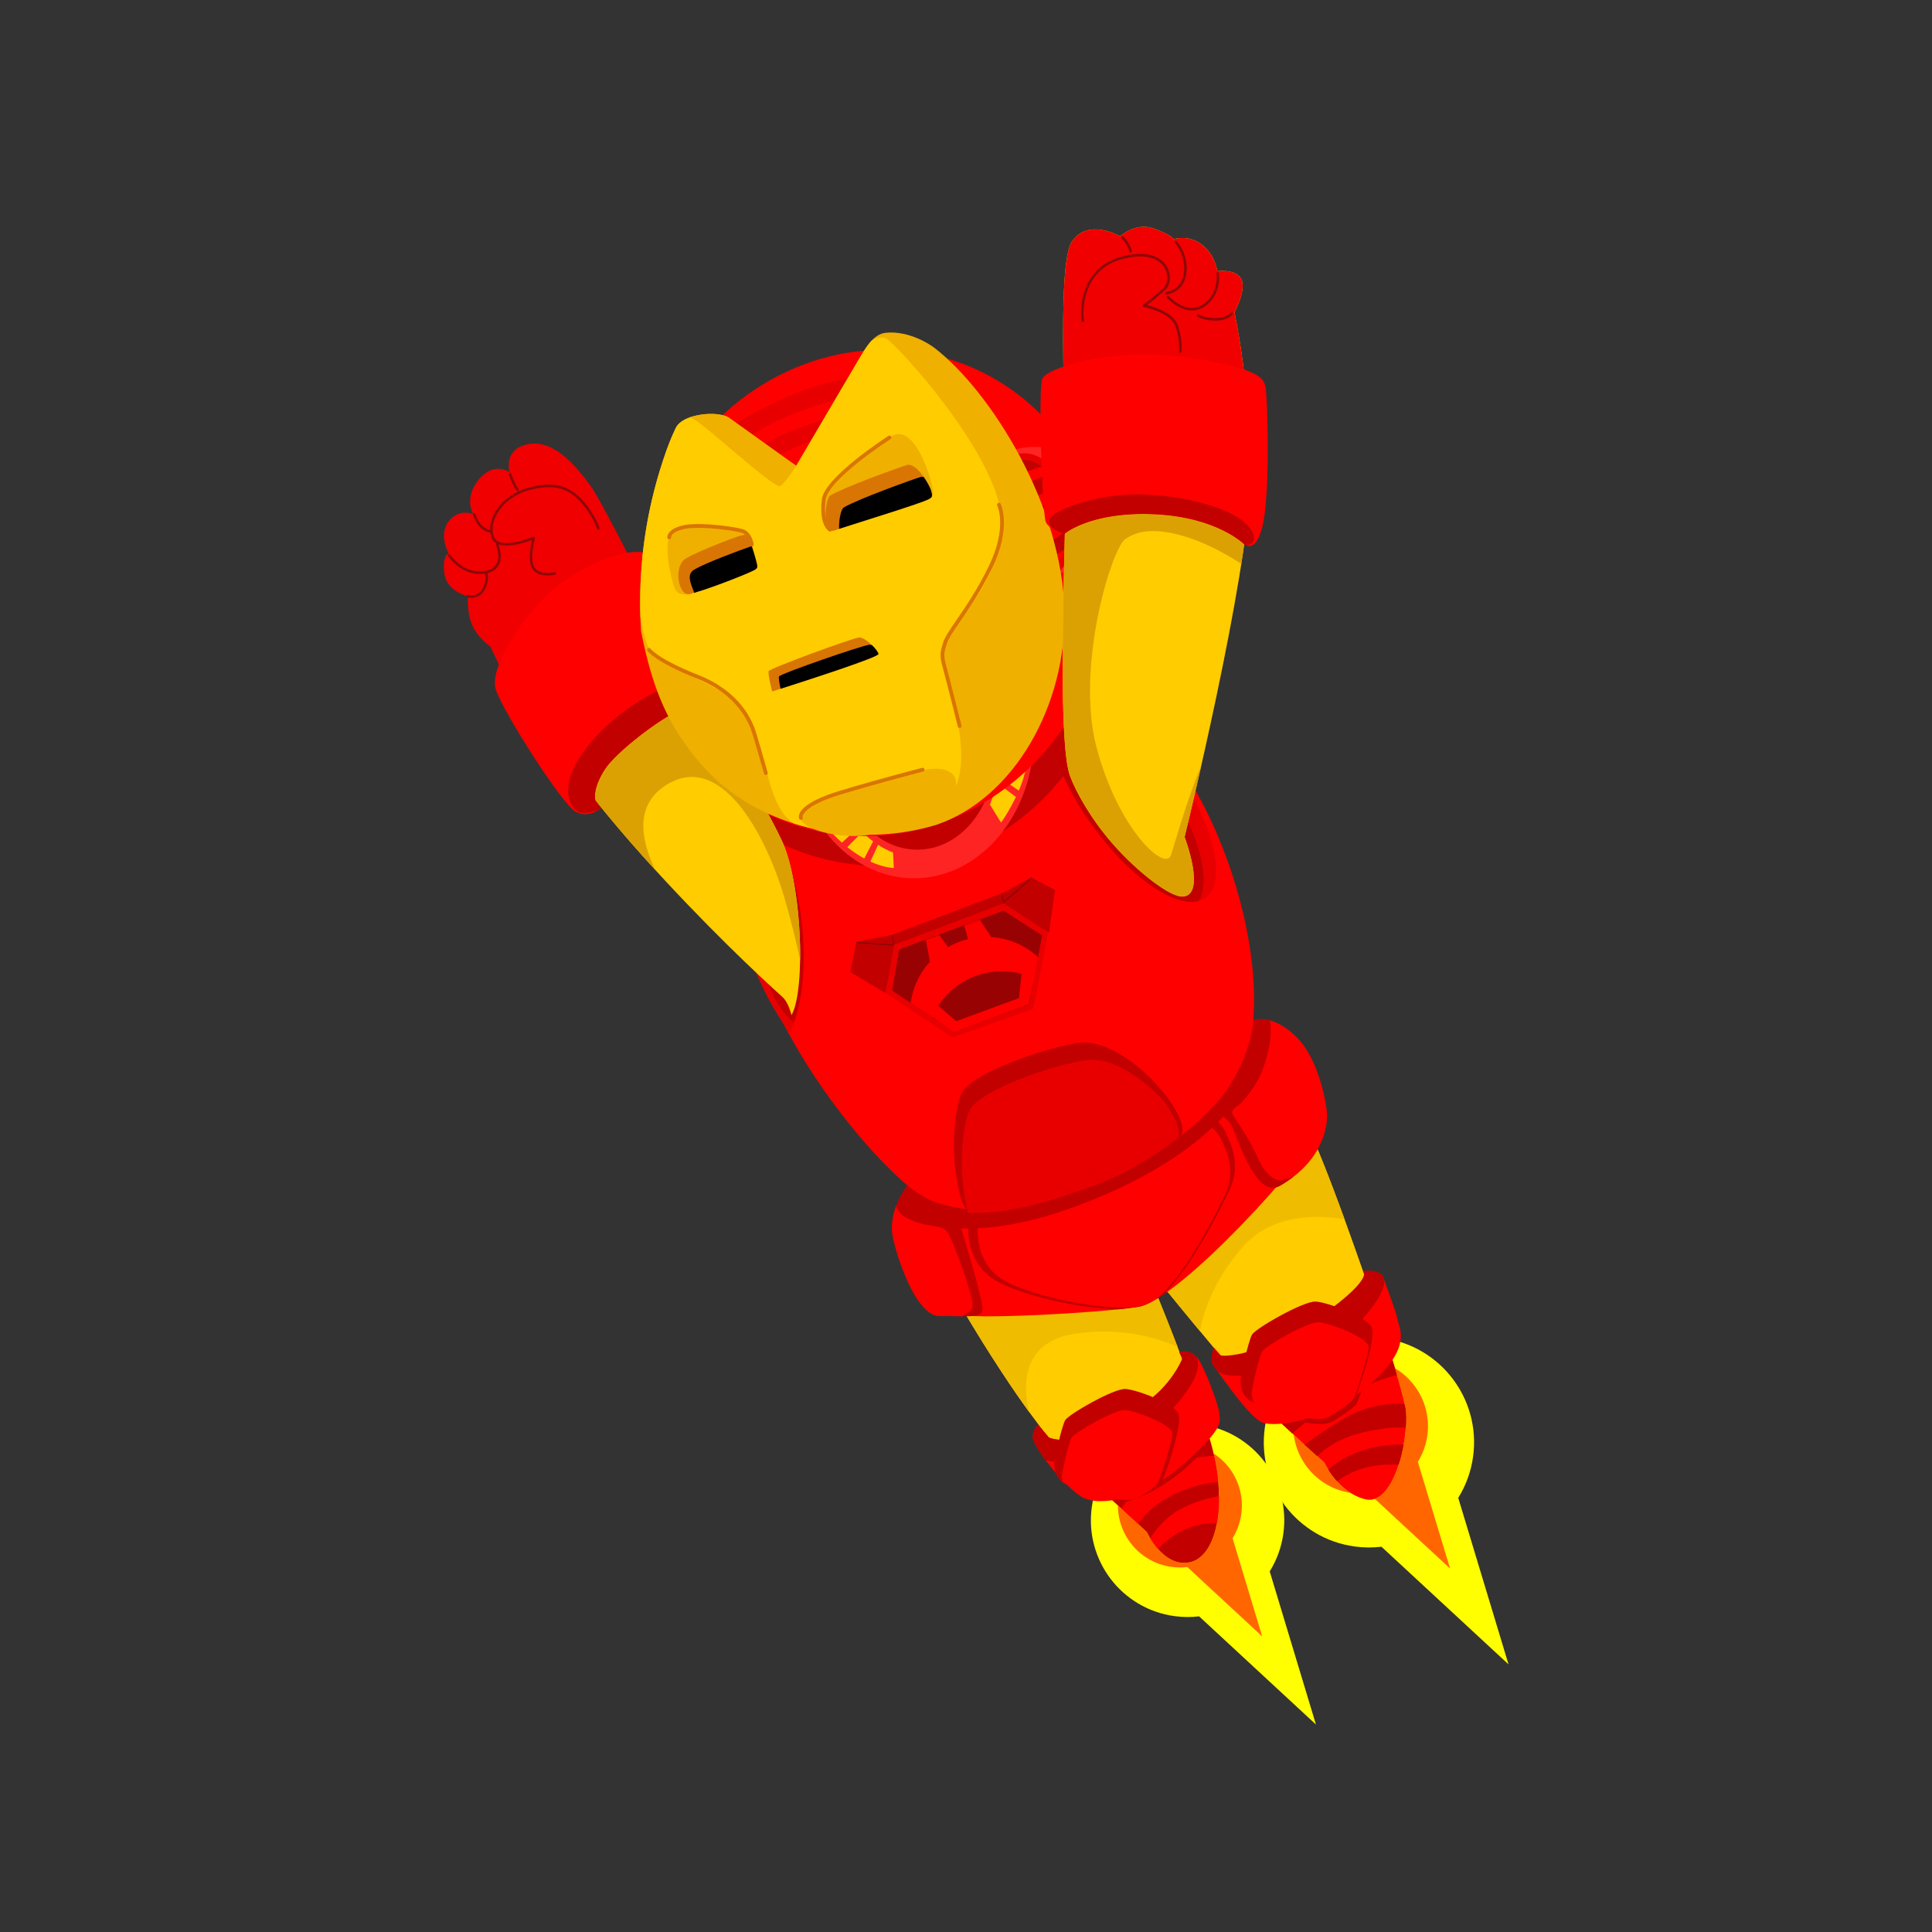 <?xml version="1.0" encoding="UTF-8"?>
<!DOCTYPE svg PUBLIC "-//W3C//DTD SVG 1.1//EN" "http://www.w3.org/Graphics/SVG/1.1/DTD/svg11.dtd">
<!-- Creator: CorelDRAW 2018 (64 Bit) -->
<svg xmlns="http://www.w3.org/2000/svg" xml:space="preserve" width="297mm" height="297mm" version="1.1" style="shape-rendering:geometricPrecision; text-rendering:geometricPrecision; image-rendering:optimizeQuality; fill-rule:evenodd; clip-rule:evenodd"
viewBox="0 0 29700 29700"
 xmlns:xlink="http://www.w3.org/1999/xlink">
 <rect x="0" y="0" width="29700" height="29700" fill="#333333" stroke="none"/>
 <defs>
  <style type="text/css">
   <![CDATA[
    .fil0 {fill:none}
    .fil19 {fill:black}
    .fil20 {fill:#990202}
    .fil6 {fill:#C20000}
    .fil7 {fill:#C20202}
    .fil18 {fill:#D97503}
    .fil14 {fill:#DBA103}
    .fil11 {fill:#E80000}
    .fil9 {fill:#E80000}
    .fil15 {fill:#F00000}
    .fil17 {fill:#F0B000}
    .fil4 {fill:#F0BC00}
    .fil13 {fill:red}
    .fil5 {fill:red}
    .fil12 {fill:#FF2424}
    .fil8 {fill:#FF2424}
    .fil2 {fill:#FF6600}
    .fil3 {fill:#FFCC00}
    .fil1 {fill:yellow}
    .fil10 {fill:black;fill-rule:nonzero}
    .fil16 {fill:#8C0707;fill-rule:nonzero}
    .fil21 {fill:#D97503;fill-rule:nonzero}
   ]]>
  </style>
 </defs>
 <g id="Camada_x0020_2">
  <rect class="fil0" width="29700" height="29700"/>
  <g id="_2639518975504">
   <path class="fil1" d="M18459.17 21899.14c813.2,112.05 1381.58,862.11 1269.53,1675.31 -29.43,213.52 -102.9,410.14 -209.89,582.02l291.67 965.8 419.34 1388.56 -1064.34 -985.45 -732.05 -677.78c-123.57,14.74 -250.99,14.16 -380.04,-3.63 -813.19,-112.05 -1381.58,-862.11 -1269.53,-1675.3 112.06,-813.2 862.12,-1381.58 1675.31,-1269.53z"/>
   <path class="fil1" d="M21264.79 20571.45c884.24,121.84 1502.27,937.43 1380.43,1821.66 -31.99,232.18 -111.88,445.98 -228.22,632.87l317.15 1050.18 455.98 1509.86 -1157.32 -1071.54 -796.01 -736.99c-134.36,16.03 -272.92,15.39 -413.24,-3.95 -884.23,-121.84 -1502.27,-937.42 -1380.43,-1821.66 121.84,-884.23 937.42,-1502.27 1821.66,-1380.43z"/>
   <path class="fil2" d="M18268.5 22199.97c521.15,71.81 885.41,552.5 813.6,1073.65 -18.86,136.84 -65.94,262.85 -134.51,372.99l186.92 618.96 268.74 889.88 -682.1 -631.54 -469.14 -434.37c-79.2,9.45 -160.86,9.07 -243.56,-2.32 -521.15,-71.82 -885.41,-552.5 -813.6,-1073.65 71.81,-521.15 552.5,-885.41 1073.65,-813.6z"/>
   <path class="fil2" d="M21057.46 20898.56c566.68,78.08 962.76,600.76 884.68,1167.44 -20.5,148.8 -71.71,285.81 -146.26,405.58l203.25 673.03 292.22 967.62 -741.69 -686.71 -510.13 -472.32c-86.11,10.28 -174.91,9.87 -264.84,-2.52 -566.67,-78.09 -962.75,-600.77 -884.67,-1167.45 78.09,-566.67 600.77,-962.76 1167.44,-884.67z"/>
   <path class="fil3" d="M17919.16 19821.27c0,0 1320.11,1631.58 1750.25,2032.06 430.14,400.48 689.72,630.38 689.72,630.38 0,0 207.66,459.81 630.38,563.64 422.72,103.83 660.05,-860.29 622.97,-1342.35 -37.09,-482.05 -1236.56,-3880.42 -1467.39,-4270.46 -230.84,-390.03 -2225.93,2386.73 -2225.93,2386.73z"/>
   <path class="fil4" d="M17919.16 19821.27c0,0 228.9,282.91 527.07,641.95 42.59,-235.06 188.54,-775.14 673.06,-1310.96 466.97,-516.4 1188.57,-471.52 1550.68,-407.64 -234.1,-641.77 -441.97,-1169.99 -524.88,-1310.08 -230.84,-390.03 -2225.93,2386.73 -2225.93,2386.73z"/>
   <path class="fil3" d="M19130.7 21271.15c218.06,250.38 415.14,467.13 538.71,582.18 430.14,400.48 689.72,630.38 689.72,630.38 0,0 207.66,459.81 630.38,563.64 422.72,103.83 660.05,-860.29 622.97,-1342.35 -15.48,-201.06 -233.2,-909.52 -498.47,-1695.37 -117.93,207.64 -300.24,443.07 -581.35,682.12 -488.36,415.3 -1019.87,547.85 -1401.96,579.4z"/>
   <path class="fil5" d="M18912.3 21017.63c300.07,351.72 593.21,683.1 757.11,835.7 430.14,400.48 689.72,630.38 689.72,630.38 0,0 207.66,459.81 630.38,563.64 422.72,103.83 660.05,-860.29 622.97,-1342.35 -16.81,-218.47 -272.38,-1035.93 -568.31,-1900.89 -145.49,220.9 -431.13,548.3 -991.06,849.47 -606.49,326.23 -958.36,375.44 -1140.81,364.05z"/>
   <path class="fil6" d="M19293.66 21456.27c90.64,101.67 174.47,193.19 246.85,268.65 314.17,109.92 775.76,223.08 931.84,133.89 79.27,-45.3 269.29,-160.66 367.96,-259.48 8.57,-11.21 15.45,-22.03 20.23,-32.27 34.09,-73.04 171.78,-470.27 228.37,-761.5 -1.55,-23.42 -5.6,-42.49 -12.77,-55.87 -60.18,-112.51 -432.06,-270.81 -650.82,-325.98 -108.17,76.88 -231.53,154.21 -372.21,229.87 -254.83,137.07 -464.68,225.23 -635.93,280.54 -46.91,145.86 -109.09,422.86 -123.52,522.15z"/>
   <path class="fil6" d="M19461.91 21641.55c80.92,87.14 151.71,159.83 207.5,211.78 70.03,65.2 135.52,125.86 196.12,181.76 165.25,-143.97 460.59,-377.78 849.21,-588.98 353.67,-192.22 608.04,-273.01 760.65,-307 -39.99,-136.38 -87.21,-289.78 -139.61,-454.61 -110.16,-16.47 -243.19,-31.77 -292.75,-18.92 -90.44,23.44 -1346.66,656.58 -1480.65,824.07 -31.31,39.13 -65.89,92.32 -100.47,151.9zm592.35 566.78c80.06,73.1 145.73,132.59 195.36,177.31 109.74,-109.69 330.71,-278.37 710.69,-367.55 317.64,-74.54 525.84,-81.38 650.78,-71.65 6.3,-87.71 6.88,-169.91 1.39,-241.44 -2.27,-29.5 -8.93,-70.01 -19.42,-119.99 -205.85,-21.97 -579.63,6.56 -953.47,233.39 -249.99,151.69 -446.48,287.7 -585.33,389.93zm365.65 384.74c32.27,51.38 77.4,115.36 135.55,179.56 104.09,-79.98 301.38,-200.88 580.34,-240.17 142.77,-20.12 265.47,-22.84 365.71,-17.53 32.06,-99.3 57.68,-204.66 76.54,-309.09 -179.08,-2.59 -434.43,15.47 -684.31,108.77 -238.61,89.08 -386.85,196.55 -473.83,278.46z"/>
   <path class="fil3" d="M14728.17 20007.71c0,0 1097.21,1914.75 1835.86,2574.51 738.65,659.77 1065.58,968.58 1065.58,968.58 0,0 248.32,550.96 659.6,465.61 411.28,-85.36 589.76,-884.63 325.92,-1831.37 -263.84,-946.73 -977.77,-2638.42 -977.77,-2638.42l-2909.19 461.09z"/>
   <path class="fil4" d="M14728.17 20007.71c0,0 528.02,921.36 1098.05,1706.07 -94.92,-330.48 -166.14,-1081.12 700.14,-1211.99 731.18,-110.46 1298,78.32 1576.64,204.29 -242.73,-631.25 -465.64,-1159.46 -465.64,-1159.46l-2909.19 461.09z"/>
   <path class="fil3" d="M16721.91 22723.5c627.51,562.63 907.69,827.3 907.69,827.3 0,0 248.33,550.96 659.61,465.61 411.28,-85.37 589.75,-884.64 325.91,-1831.37 -73.35,-263.23 -181.51,-584.05 -299.44,-910.09 -139.45,385.33 -425.34,931.13 -982.63,1246.12 -222.94,126.01 -427.96,185.32 -611.14,202.43z"/>
   <path class="fil6" d="M16309.42 22323.4c87.92,98.61 173.43,186.31 254.61,258.82 738.65,659.77 1065.58,968.58 1065.58,968.58 0,0 248.32,550.96 659.6,465.61 411.28,-85.36 589.76,-884.63 325.92,-1831.37 -86.27,-309.58 -220.67,-698.8 -362.5,-1082.49 -196.42,349.33 -814.48,1030.07 -1509.53,1172.8 -180.81,37.13 -322.52,50.07 -433.68,48.05z"/>
   <path class="fil5" d="M17240.28 23191.83c109.26,99.6 194.45,177.95 256.9,235.68 95.34,-142.71 269.09,-326.35 578.37,-467.49 270.62,-123.48 491.74,-166.13 651.83,-176.17 -11.93,-129.17 -32.99,-264.62 -63.78,-404.32 -77.05,2.78 -166.73,10.18 -263.25,25.95 -45.24,43.3 -95.81,90.25 -152.39,141.33 -312.92,282.43 -649.58,458.27 -941.62,540.27 -25.81,36.94 -47.63,72.03 -66.06,104.75zm441.1 454.68c28.74,47.55 69.05,107.03 119.91,164.69 133.37,-145 400.11,-351.35 726.39,-387.6 68.16,-7.58 127.71,-11.16 179.82,-11.82 22.86,-124.05 33.83,-263.06 31.56,-413.32 -160.13,29.12 -390.45,88.47 -606.27,207.65 -206.75,114.18 -356.89,296.55 -451.41,440.4z"/>
   <path class="fil5" d="M14016.36 18136.86c0,0 -177.53,184.64 -120.73,532.58 56.81,347.94 695.89,1448.6 845.01,1533.8 149.12,85.21 2123.19,-14.2 2755.17,-113.61 631.99,-99.41 2641.54,-2307.81 2776.46,-2726.76 134.93,-418.96 -480.44,-1568.92 -1110.59,-1708.95 -630.14,-140.03 -5145.32,2482.94 -5145.32,2482.94z"/>
   <path class="fil6" d="M17190.32 20127.76c119.63,-12.44 223.84,-25.29 305.49,-38.13 97.98,-15.42 229.12,-81.6 381.2,-183.86 427.9,-404.59 889.4,-1322.09 1029.03,-1625.62 171.17,-372.09 22.33,-677.22 -59.53,-863.27 -81.86,-186.04 -282.79,-320.01 -439.08,-334.88 -156.28,-14.87 -3512.59,1346.99 -3512.59,1346.99l-7.44 372.09c0,0 -74.42,587.92 409.31,878.16 381.19,228.7 1289.06,438.85 1893.61,448.52z"/>
   <path class="fil5" d="M17580.52 20066.93c47.82,-17.22 100.88,-42.6 158.21,-75.05 436.19,-298.26 954.03,-1324.94 1100.07,-1642.43 162.12,-352.39 21.17,-641.36 -56.37,-817.55 -77.53,-176.19 -267.81,-303.06 -415.82,-317.15 -148.01,-14.09 -3326.58,1275.65 -3326.58,1275.65l-7.05 352.4c0,0 -70.48,556.78 387.64,831.64 452.32,271.39 1687.77,515.25 2159.9,392.49z"/>
   <path class="fil6" d="M14016.36 18136.86c0,0 -58.08,60.44 -97.17,177.28 -5.48,110.64 0.5,251.78 52.57,341.72 96.28,166.28 997.71,472.61 2573.08,-113.78 1575.37,-586.39 2345.54,-1339.06 2634.36,-1899.18 243.58,-472.41 238.13,-814.08 72.95,-962.01 -30.06,-11.18 -60.25,-20.26 -90.47,-26.97 -55.94,-12.43 -143,-2.72 -254.28,24.63 -752.02,281.26 -3031.47,1455.55 -4224.46,2078.13 -405.15,228.31 -666.58,380.18 -666.58,380.18z"/>
   <path class="fil5" d="M15837.14 10233.8c2258.92,0 3794.33,3912.39 3370.67,5858.78 -166.21,763.69 -1294.29,1712.13 -2325.4,2081.99 -859.74,308.39 -1784.2,607 -2588.4,278.01 -645.24,-263.97 -2785.53,-2759.57 -2785.53,-4553.15 0,-553.52 193.03,-1172.02 461.52,-1643.76 694.4,-1220.06 2238.11,-2021.87 3867.14,-2021.87z"/>
   <path class="fil7" d="M15938.22 10327.66c220.48,0 776.41,188.81 981.97,257.9 -153.06,1231.62 -1231.19,2208.49 -2267.84,2571.67 -872.49,272.34 -1909.15,191.49 -2738.19,-231.97 -29.64,-15.14 -59.02,-30.73 -88.11,-46.74 69.61,-187.91 -215.33,-439.29 -123.19,-601.18 694.41,-1220.05 2606.33,-1949.68 4235.36,-1949.68z"/>
   <path class="fil8" d="M12258.79 11831.06c748.77,-937.25 2034.07,-1544.9 3399.79,-1593.91 149.46,316.82 234.82,682.2 234.82,1071.33 0,1211.03 -825.47,2192.74 -1843.73,2192.74 -866.8,0 -1593.76,-711.48 -1790.88,-1670.16z"/>
   <path class="fil3" d="M14777.32 10347.4c254.25,-54.94 515.32,-90.61 779.83,-105.48 27.18,54.06 55.44,117.71 82.75,191.58l-650.61 122.89c-76.72,-89.83 -151.89,-159.34 -211.97,-208.99zm899.24 193.99c42.3,135.93 76.36,291.24 98.66,453.34l-496.6 46.65c-59.82,-157.62 -139.34,-290.94 -221.66,-400.55l619.6 -99.44zm111.44 559.37c16.44,158.69 21.16,321.13 11.02,476.02l-426.88 -71.02c-4.98,-122.29 -23.38,-248.86 -62.14,-373.41l-0.77 -2.43 478.77 -29.16zm1.62 581.73c-4.54,39.92 -10.17,79.11 -16.97,117.4 -21.22,119.6 -62.73,241.44 -110.85,354.04l-320.7 -223.03c17.9,-100.74 30.88,-213.37 32.36,-331.78l416.16 83.37zm-171.87 568.59c-108.33,226.11 -228.44,394.78 -228.44,394.78l-171.84 -277.58c0,0 58.36,-134.87 103.73,-338.22l296.55 221.02z"/>
   <path class="fil3" d="M12369.18 11699.66c117.59,-133.25 246.36,-259.09 384.78,-376.87 -13.81,161.17 -16.51,428.83 58.47,710.78l-372.5 109.04c-42.59,-158.59 -62.25,-311.43 -70.75,-442.95zm472.81 433.13c31.44,94.98 72.45,190.33 125.49,282.64l-328.88 189.41c-70.98,-112.36 -123.95,-229.57 -163.36,-345.75l366.75 -126.3zm172 358.68c57.61,89.3 117.97,166.37 178.15,232.76l-249.08 229.44c-37.02,-32.83 -74.68,-68.44 -112.82,-107.06 -48.59,-49.22 -92.19,-100.6 -131.29,-153.49l315.04 -201.65zm240.84 298.28c57.87,57.29 114.62,105.01 167.61,144.46l-136.71 263.68c-80.29,-43.83 -168.17,-100.98 -260.99,-175.33l230.09 -232.81zm243.23 197.17c134.62,87.62 230.19,117.16 230.19,117.16l12.56 238.63c0,0 -143,2.11 -361.5,-97.88l118.75 -257.91z"/>
   <path class="fil6" d="M13018 11116.26c455.99,-327.73 993.66,-576.13 1572,-724.57 404.94,220.88 686.21,707.19 686.21,1271.7 0,772.34 -526.44,1398.42 -1175.84,1398.42 -649.37,0 -1175.81,-626.08 -1175.81,-1398.42 0,-194.16 33.3,-379.08 93.44,-547.13z"/>
   <path class="fil6" d="M18156.81 17451.69c-389.37,297.56 -840.48,565.45 -1274.4,722.88 -666.4,241.75 -1373.53,472.73 -2032.29,411.45 -62.41,-83.43 -109.17,-235.43 -155.92,-549.95 -77.03,-518.24 7.4,-1098.13 98.45,-1245.2 172.32,-309.64 1295.19,-687.69 1778.41,-757.72 742.12,-107.56 1772.18,1147.62 1585.75,1418.54z"/>
   <path class="fil9" d="M18097.78 17500.88c-389.37,297.56 -840.48,565.45 -1274.4,722.88 -635.89,230.69 -1308.87,451.54 -1941.51,418.04 -23.16,-85.2 -44.76,-195.81 -66.36,-341.14 -77.03,-518.25 7.4,-1098.14 98.45,-1245.21 172.32,-309.63 1295.19,-687.68 1778.41,-757.71 390.09,-56.53 859.67,263.47 1190.38,619.12 186.87,250.07 283.81,484.06 215.03,584.02z"/>
   <path class="fil9" d="M12136.63 15881.32c-358.44,-525.26 -627.68,-1077.65 -705.83,-1597.74 -82.25,-547.38 16.72,-1187.7 212.14,-1694.1 13.64,-35.35 28.06,-70.47 43.02,-105.39 298.22,275.76 555.28,928.94 639.54,1710.57 75.11,696.74 -5.7,1322.99 -188.87,1686.66z"/>
   <path class="fil6" d="M11797.07 12606.62c249.47,320.86 454.85,905.46 528.43,1588.04 64.79,601.04 13.54,1149.58 -119.34,1522.4 -287.26,-202.41 -543.18,-810.11 -622.8,-1548.85 -72.05,-668.28 19.71,-1262.58 213.71,-1561.59z"/>
   <path class="fil10" d="M11186.9 11091.44c-1.16,0.5 -402.19,178.43 -835.46,-18.61 -189.44,-86.14 -337.49,-317.44 -436.15,-573.91 -127.9,-332.44 -173.13,-708.63 -117.91,-864.61 98.26,-277.56 711.33,-483.17 713.09,-483.77l12.6 -4.31 2.38 13.17c58.43,323.26 144.62,644.76 256.5,964.22 111.87,319.49 249.45,636.94 410.62,952.03l5.61 10.95 -11.28 4.84zm-826.01 -39.57c382.28,173.84 738.47,49.52 805.56,23.08 -159.22,-312.39 -295.29,-627.08 -406.18,-943.77 -110.71,-316.14 -196.37,-634.39 -255,-954.5 -86.83,30.66 -599.66,220.79 -686.21,465.28 -53.71,151.74 -8.48,520.93 117.66,848.78 96.74,251.46 240.95,477.8 424.17,561.13z"/>
   <ellipse class="fil9" transform="matrix(0.665 -0.473 0.668 0.939 17403.8 12218.1)" rx="947.32" ry="1687.21"/>
   <path class="fil6" d="M18427.77 13850.1c-383.56,105.66 -1086.62,-387.2 -1653.56,-1184.09 -559.16,-785.93 -795.52,-1599.98 -585.51,-1936.59 383.55,-105.66 1086.61,387.2 1653.57,1184.08 559.17,785.96 795.53,1599.99 585.5,1936.6z"/>
   <circle class="fil5" transform="matrix(1.11 -0 -0.049 1.155 13442.4 9114.24)" r="3236.81"/>
   <path class="fil11" d="M11219.62 6566.6c0,0 956.02,-620.12 1774.22,-740.69 818.2,-120.58 792.37,241.15 792.37,241.15 0,0 -103.36,-94.74 -473.7,-25.84 -370.35,68.91 -1248.85,284.23 -1817.29,689.03 -568.44,404.79 129.19,180.87 129.19,180.87 0,0 206.7,-189.48 895.72,-413.41 689.03,-223.94 809.6,-146.43 809.6,-146.43l-172.25 206.71c0,0 -809.6,215.32 -1266.07,482.32 -456.47,266.99 -852.66,215.31 -852.66,215.31l-155.03 -645.96 335.9 -43.06z"/>
   <path class="fil12" d="M15532.68 6935.09c0,0 400.77,-169 825.7,33.8 424.93,202.81 622.9,1163.71 521.5,1434.12 -101.41,270.4 -714.64,463.55 -714.64,463.55 -105.1,-649.9 -321.44,-1294.44 -632.56,-1931.47z"/>
   <path class="fil11" d="M15556.83 7002.69c0,0 260.74,-115.87 492.52,77.27 231.78,193.14 473.2,1120.24 420.09,1380.99 -53.11,260.76 -299.37,410.44 -299.37,410.44l-613.24 -1868.7z"/>
   <path class="fil6" d="M15562.47 7100.29c0,0 234.17,-104.06 442.32,69.4 208.16,173.45 424.97,1006.06 377.27,1240.23 -47.69,234.18 -268.85,368.6 -268.85,368.6l-550.74 -1678.23z"/>
   <path class="fil13" d="M16008.23 7172.72l1.5 1.31 1.5 1.33c2.48,2.23 4.97,4.57 7.47,6.99l1.5 1.47c2.5,2.45 4.99,5 7.49,7.63l1.5 1.59 1.49 1.62c2,2.16 3.99,4.36 5.99,6.64l1.5 1.72 1.5 1.74 1.49 1.75 5.6 6.74 0.39 0.48 1.48 1.86 1.5 1.88 1.5 1.89 4.15 5.35 3.3 4.4 1.5 2.01 0.3 0.4 4.17 5.74 1.49 2.08 1.48 2.11 1.49 2.12 1.5 2.14 4.44 6.53 1.49 2.21 3.59 5.41 3.82 5.9 1.47 2.32 4.79 7.62 2.6 4.21 1.47 2.42 5.53 9.24 3.26 5.56 0.02 0.03 -418.84 175.43 -55.6 -169.42 379.18 -130.45zm195.85 339.37l6.16 15.97 0.88 2.3 0.31 0.78 0.56 1.51 0.88 2.31 6.07 16.22 0.86 2.32 0.08 0.21 0.79 2.13 0.85 2.33 5.13 14.09 0.85 2.35 0.14 0.4 0.7 1.96 0.85 2.38 0.84 2.36 0.84 2.37 1.69 4.75 0.84 2.37 0.84 2.38 0.83 2.38 0.84 2.39 1.66 4.77 0.83 2.4 0.83 2.4 0.83 2.39 0.83 2.41 0.81 2.4 0.83 2.4 0.82 2.41 2.45 7.24 0.81 2.42 0.82 2.41 0.81 2.42 0.8 2.43 0.82 2.42 0.81 2.44 3.2 9.72 0.79 2.44 0.8 2.44 0.79 2.45 0.8 2.44 0.79 2.44 -438.06 220.73 -61.48 -187.36 445.78 -184.92zm140.26 475.02l0.66 3.08 0.64 3.08 1.28 6.14 0.63 3.07 0.64 3.06 0.39 1.83 0.24 1.22 0.62 3.06 0.61 3.04 1.83 9.12 0.6 3.03 1.78 9.07 0.59 3.01 0.57 3 0.58 3.01 0.56 3 1.68 8.96 0.56 2.97 0.55 2.97 0.54 2.96 0.54 2.96 0.53 2.97 1.57 8.82 0.52 2.94 0.5 2.91 0.51 2.93 0.51 2.91 0.49 2.91 0.98 5.8 0.48 2.88 0.48 2.89 0.47 2.87 0.46 2.88 0.47 2.86 1.36 8.55 0.44 2.84 0.44 2.83 0.44 2.83 0.42 2.81 0.43 2.81 1.2 8.07 0.04 0.32 0.41 2.78 0.39 2.77 0.4 2.77 0.38 2.76 1.51 10.96 0.37 2.72 0.36 2.71 -381.64 245.54 -103.33 -314.86 55.39 118.26 396.93 -235.68zm29.35 457.01l-0.17 0.57c-9.4,32.8 -22.11,63.41 -36.85,91.75l-0.56 1.09 -3.48 6.52 -1.41 2.6 -3.42 6.16 -1.13 2 -4.29 7.36 -0.17 0.3 -4.47 7.42 -0.7 1.15 -4.34 6.92 -0.71 1.12 -4.27 6.58 -0.96 1.45 -4.4 6.57 -0.47 0.69c-6.82,9.98 -13.84,19.58 -20.95,28.79l-4.91 6.29 -0.51 0.66 -1.62 1.99 -3.86 4.79 -5.48 6.65 -0.05 0.07 -5.46 6.42 -0.34 0.4 -5.18 5.95 -0.63 0.71 -4.89 5.47 -4.89 5.36 -0.84 0.91 -3.76 4.02 -1.53 1.64 -1.48 1.56 -3.99 4.16 -0.27 0.28 -4.56 4.66 -1.02 1.04 -4.47 4.48 -0.94 0.91 -3.8 3.73 -1.17 1.16 -2.57 2.47 -2.76 2.63 -0.47 0.44 -4.14 3.91 -1.55 1.44 -3.67 3.39 -0.61 0.57 -3.28 2.97 -1.84 1.66 -3.48 3.11 -1.54 1.36 -3.68 3.22 -1.26 1.1 -3.86 3.31 -0.98 0.83 -4.02 3.4 -0.72 0.59 -4.16 3.46 -0.46 0.38 -4.28 3.49 -0.21 0.17 -4.38 3.5 -0.01 0.01 -4.22 3.33 -0.23 0.19 -3.84 2.98 -0.44 0.34 -3.5 2.67 -0.63 0.47 -3.14 2.37 -0.79 0.59 -2.82 2.09 -0.93 0.68 -2.49 1.82 -1.06 0.77 -2.19 1.57 -1.15 0.82 -1.9 1.35 -1.23 0.87 -1.62 1.13 -1.29 0.89 -1.36 0.94 -1.3 0.9 -1.12 0.76 -1.31 0.88 -0.9 0.6 -1.28 0.85 -0.69 0.47 -1.22 0.8 -0.52 0.34 -1.13 0.73 -0.36 0.23 -1 0.65 -0.24 0.15 -0.84 0.53 -0.14 0.09 -0.64 0.4 -0.06 0.04 -0.41 0.25 -0.02 0.01 -0.15 0.1 -48.31 -147.25 308.8 -187.16zm-260.49 334.41l-293.42 -894.16z"/>
   <path class="fil3" d="M12167.31 15605.92c-1.62,0.25 -39.03,-189.75 -143.33,-283.64 -347.9,-313.15 -1203.4,-1113.78 -2143.05,-2161.17 -1095.24,-1220.77 -1947.96,-2495.2 -2185.49,-2903.98 338.19,-495.04 914.3,-1191.9 1610.76,-1442.94 160.9,-57.99 292.53,-122.7 399.88,-191.32 323.49,628.03 719.38,1414.47 1060.2,2097.69 413.08,828.12 884.22,1414.94 1254.63,2207.7 306.87,656.76 369.31,2287.5 146.4,2677.66z"/>
   <path class="fil14" d="M10072.31 13372.35c-63.31,-69.22 -127.15,-139.63 -191.38,-211.24 -437.33,-487.45 -835.91,-983.4 -1172.18,-1429.44 125.85,-457.45 333.84,-932.23 564.82,-1215.37 236.05,-289.36 668.28,-502.49 1178.77,-423.03 107.28,213.62 213.02,424.98 313.94,627.29 413.08,828.12 884.22,1414.94 1254.63,2207.7 191.25,409.3 287.55,1196.88 279.01,1826.72 -53.64,-252.06 -132.32,-579.28 -245.03,-964.84 -275.23,-941.6 -985.05,-2303.29 -1854.2,-1694.87 -446.38,312.47 -338.7,838.87 -128.38,1277.08z"/>
   <path class="fil15" d="M8230.04 11073.12c-332.76,-475.69 -545.98,-822.22 -591.75,-921.58 -101.23,-219.73 -100.12,-212.32 -100.12,-212.32 0,0 -185.32,-123.73 -275.79,-322.34 -90.47,-198.6 -67.94,-452.09 -67.94,-452.09 0,0 -327.99,-64.4 -364,-354.55 -36.01,-290.15 68.85,-298.33 68.85,-298.33 0,0 -163.13,-278.63 -5.68,-491.76 157.44,-213.13 383.89,-118.31 383.89,-118.31 0,0 -156.93,-235.11 79.6,-527 236.52,-291.9 475.32,-115.51 475.32,-115.51 0,0 -101.16,-353.28 279.77,-430.55 380.94,-77.27 717.58,289.8 985.74,669 106.74,150.93 516.33,939.17 970.21,1833.99 -104.13,41.28 -222.04,89.86 -355.49,147.05 -539.26,231.11 -1103.19,979.78 -1482.61,1594.3z"/>
   <path class="fil5" d="M9237.33 12419.96c0,0 -180.75,169.98 -387.94,58.3 -207.2,-111.68 -1099.5,-1508.9 -1225.29,-1870.84 -125.79,-361.94 497.83,-1280.79 1013.33,-1651.82 515.5,-371.02 1122.24,-557.41 1347.29,-432.54 225.04,124.86 1044.89,1937.62 1041.84,2128.49 -3.05,190.88 -185.78,242.14 -185.78,242.14 0,0 -155.26,-74.94 -432.85,44.38 -277.59,119.32 -933.58,620.9 -1106.19,882.66 -172.61,261.76 -170.81,452.55 -143.8,493.26 27.02,40.71 79.39,105.97 79.39,105.97z"/>
   <path class="fil6" d="M9237.33 12419.96c0,0 -8.41,7.91 -23.66,19.18 -72.33,33.45 -289.39,118.73 -387.62,-9.61 -490.64,-640.95 1090.44,-1990.14 1860.19,-1950.24 406.7,21.07 322.98,360.96 154.54,414.4 0,0 -155.26,-74.94 -432.85,44.38 -277.59,119.32 -933.58,620.9 -1106.19,882.66 -172.61,261.76 -170.81,452.55 -143.8,493.26 27.02,40.71 79.39,105.97 79.39,105.97z"/>
   <path class="fil16" d="M8523.05 8797.05c10.47,-2.4 20.92,4.16 23.32,14.63 2.4,10.47 -4.16,20.92 -14.63,23.32 -0.67,0.15 -237.18,56.84 -340.19,-79.65 -81.31,-107.76 -35.88,-359.08 -14.92,-453.58 -126.07,47.66 -552.58,188.85 -625.62,-51.42l-3.77 -13.26c-34.81,-131.98 2.66,-285.45 100.16,-421.14 96.38,-134.15 251.77,-251.32 453.88,-312.75 12.49,-3.79 24.63,-7.27 36.31,-10.34 216.55,-57.1 380.36,-53.8 512.59,-10.79 132.73,43.16 232.86,126 322.25,227.81 177.09,201.72 244.81,407.86 245,408.45 3.37,10.18 -2.16,21.17 -12.35,24.54 -10.18,3.36 -21.17,-2.17 -24.54,-12.35 -0.18,-0.57 -65.41,-199.16 -237.37,-395.04 -85.13,-96.97 -180.09,-175.73 -305.04,-216.36 -125.43,-40.8 -282.05,-43.61 -490.63,11.39 -12.36,3.25 -24,6.56 -34.93,9.87 -193.42,58.79 -341.82,170.51 -433.63,298.29 -90.71,126.24 -125.88,267.84 -94.07,388.51l3.33 11.88c73.08,240.41 606.97,13.47 608.49,12.83 3.84,-1.56 8.19,-1.97 12.5,-0.84 10.39,2.73 16.6,13.39 13.87,23.78 -0.25,0.97 -90,338.32 -0.4,457.04 87.61,116.1 299.79,65.32 300.39,65.18z"/>
   <path class="fil16" d="M7820.79 7292.68c-2.6,-10.43 3.75,-21.02 14.18,-23.63 10.44,-2.6 21.03,3.75 23.63,14.19 0.01,0.07 8.29,29.33 49.78,121.76 40.46,90.07 60.08,107.67 60.13,107.7 8.25,6.85 9.37,19.11 2.52,27.36 -6.85,8.25 -19.11,9.38 -27.36,2.52 -0.07,-0.05 -26.73,-23.62 -70.79,-121.73 -43.01,-95.78 -52.08,-128.09 -52.09,-128.17z"/>
   <path class="fil16" d="M7271.66 7915.08c-3.36,-10.18 2.17,-21.17 12.35,-24.53 10.19,-3.37 21.18,2.16 24.54,12.35 0.13,0.39 44.18,139.77 123.99,195.45 77.29,53.93 91.03,49.53 91.05,49.53 10.18,-3.37 21.17,2.16 24.54,12.35 3.36,10.18 -2.17,21.17 -12.35,24.53 -0.08,0.03 -32.22,10.52 -125.49,-54.54 -90.77,-63.32 -138.49,-214.72 -138.63,-215.14z"/>
   <path class="fil16" d="M6890.85 8552.15c-6.05,-8.87 -3.76,-21 5.11,-27.06 8.87,-6.06 21,-3.77 27.06,5.1 0.47,0.69 164.99,243.59 429.98,254.12 104.37,4.16 173.84,-17.63 219.74,-49.9 67.83,-47.69 84.67,-119.15 87.15,-161.7 4.29,-73.69 -34.29,-200.6 -34.39,-200.96 -3.11,-10.26 2.68,-21.13 12.95,-24.24 10.26,-3.11 21.13,2.69 24.24,12.95 0.11,0.38 40.74,134.05 36.07,214.4 -2.93,50.24 -22.92,134.67 -103.63,191.42 -52.14,36.66 -129.49,61.44 -243.66,56.9 -284.72,-11.33 -460.12,-270.29 -460.62,-271.03z"/>
   <path class="fil16" d="M7188.31 9183.87c-10.34,-2.89 -16.38,-13.65 -13.49,-24 2.89,-10.34 13.65,-16.38 24,-13.49 0.39,0.11 140.73,40.69 218.62,-99.22 80.55,-144.73 31.77,-248.16 31.65,-248.45 -4.51,-9.76 -0.23,-21.34 9.52,-25.84 9.76,-4.51 21.34,-0.23 25.84,9.53 0.15,0.33 57.25,121.46 -33.02,283.65 -92.97,167.01 -262.63,117.95 -263.12,117.82z"/>
   <path class="fil17" d="M9854.18 9703.11c-56.6,-926.12 65.39,-1803.72 341.75,-2635.78 68.31,-205.71 122.73,-343.4 192.27,-488.13 110.4,-229.69 679.17,-272.37 831.1,-147.97l1020.08 731.04 942.89 -1604.05c116.02,-191.75 233.25,-423.47 436.93,-443.03 336.66,-32.33 649.52,158.05 748.49,234.68 866.43,670.79 1967.12,2425.16 1996.53,4059.72 25.72,1429.35 -766.9,2848.85 -1954.37,3264.88 -872.49,272.34 -1909.15,191.49 -2738.19,-231.98 -306.29,-156.43 -584.24,-359.65 -815.11,-609.08 -527.78,-570.21 -768.61,-1123.09 -932.26,-1807.87 -24.91,-104.25 -48.04,-211.55 -70.11,-322.43z"/>
   <path class="fil3" d="M9843.96 9479.6c-25.66,-844.11 97.93,-1647.43 351.97,-2412.27 68.31,-205.71 122.73,-343.4 192.27,-488.13 37.01,-76.99 125.54,-132.93 232.58,-168.64 54.9,2.62 108.63,20.01 159.64,52.79 340.64,218.98 1257.16,851.61 1346.37,713.74 11.74,-18.15 25.31,-40.95 40.02,-66.82l72.57 52 942.89 -1604.05c66.55,-109.99 133.51,-233.1 216.94,-321.81 63.84,-38.64 146.83,-68.82 221.85,-33.28 148.78,70.48 1801.16,1863.8 1777.67,2858.37 -23.49,994.56 -900.59,1636.71 -924.08,1942.13 -23.49,305.41 657.25,1772.8 46.43,2335.91 -335.25,309.04 -877.44,462.82 -1369.49,488.2 -321.2,-15.97 -641.78,-72.16 -947.21,-168.2 -7.43,-4.78 -14.65,-9.63 -21.63,-14.6 -429.49,-305.4 -372.23,-1173.94 -744.45,-1698.86 -372.22,-524.93 -1336.19,-620.38 -1488.9,-1040.32 -42.99,-118.24 -78.83,-260.22 -105.44,-426.16z"/>
   <path class="fil17" d="M12736.9 8135c-29.54,-36.34 -72.69,-68.13 -81.78,-243.05 -9.09,-174.91 29.54,-304.38 84.05,-372.53 54.51,-68.16 714.98,-741.02 1018.28,-836.07 303.29,-95.06 507.96,554.47 537.02,654.82 29.05,100.34 73.94,266.7 34.33,303.67 -39.61,36.97 -1143.42,401.4 -1143.42,401.4l-396.11 113.54 -52.37 -21.78z"/>
   <path class="fil17" d="M10585.69 9137.6c0,0 -130.67,17.6 -188.45,-47.74 -57.79,-65.33 -185.94,-610.59 -115.59,-819.13 70.36,-208.54 505.04,-193.47 778.93,-170.86 273.89,22.62 419.63,82.92 454.8,153.28 35.17,70.35 130.65,404.54 128.14,452.28 -2.51,47.74 -281.43,163.31 -394.49,201.01 -113.06,37.69 -663.34,231.16 -663.34,231.16z"/>
   <path class="fil17" d="M10590.31 6421.47c214.55,-82.46 523.06,-76.97 628.99,9.76l1020.08 731.04 78.55 -133.62 4.31 3.45c0,0 -233.03,384.78 -327.86,438.98 -94.84,54.19 -1232.89,-1016.13 -1365.66,-1045.93 -12.8,-2.87 -25.65,-4 -38.41,-3.68z"/>
   <path class="fil18" d="M11370.54 8238.42c84.57,-22.61 122.88,-30.63 150.71,51.71 27.82,82.34 85.82,261.34 107.39,349.81 21.57,88.46 16.45,97.45 -102.38,154.89 -118.84,57.44 -753.54,300.07 -926.1,337.51 -172.57,37.44 -256.16,-433.19 -54.01,-549.37 202.15,-116.19 739.81,-321.95 824.39,-344.55z"/>
   <path class="fil19" d="M11556.06 8394.93c27.98,85.99 56.06,177.21 72.58,245.01 19.57,80.26 24.71,96.73 -47.95,131.86 -151.04,73.01 -630.8,261.11 -908.89,341.23l-7.64 -21.16c-44.75,-124.26 -116.27,-264.36 10.89,-337.44 178.6,-102.67 659.25,-282.81 881.01,-359.5z"/>
   <path class="fil18" d="M13944.09 7148.51c152.19,-40.66 351.65,320.2 370.61,398 19.55,80.26 24.7,96.75 -47.95,131.86 -165.01,79.76 -1190.34,388.51 -1441.1,476.57 -190.03,66.72 -146.27,-488.16 -61.03,-538.81 217.8,-129.41 1089.69,-443.64 1179.47,-467.62z"/>
   <path class="fil19" d="M14201.12 7333.25c60.41,86.87 105.09,178.44 113.58,213.26 19.55,80.26 24.7,96.75 -47.95,131.86 -151.92,73.44 -1033.06,340.95 -1367.58,451.66 -5.03,-140.57 28.02,-302.79 72.29,-329.09 217.8,-129.41 1089.69,-443.64 1179.47,-467.62 16.27,-4.36 33.1,-4.07 50.19,-0.07z"/>
   <path class="fil18" d="M11869.39 10629.43c0,0 -67.62,-267.59 -52.92,-311.69 14.7,-44.1 1290.83,-508.7 1387.87,-517.52 97.04,-8.81 291.1,194.08 299.92,252.89 8.83,58.81 -1634.87,576.32 -1634.87,576.32z"/>
   <path class="fil19" d="M13405.83 9918.91c53.13,52.31 94.47,107.78 98.43,134.2 7.31,48.66 -1116.62,411.31 -1504.86,535.06 -16.3,-76.69 -32.02,-164.61 -24.15,-188.05 14.7,-43.8 1290.84,-482.02 1387.88,-488.83 12.76,-0.9 27.22,1.94 42.7,7.62z"/>
   <path class="fil17" d="M12757.02 12241.34c255.69,-91.69 1014.94,-337.96 1480.26,-411.23 678.67,-106.87 539.47,491.01 10.99,745.11 -333.58,160.43 -765.09,245.76 -966.34,268.69 -530.16,60.39 -1574.73,-226.07 -524.91,-602.57z"/>
   <polygon class="fil6" points="14616.86,15793.36 13587.06,15108.38 13722.19,14367.48 15409.01,13729.1 16089.33,14176.44 15861.01,15350.69 "/>
   <polygon class="fil9" points="14641.14,15949.55 13611.34,15264.58 13746.48,14523.68 15433.29,13885.3 16113.62,14332.63 15885.3,15506.88 "/>
   <polygon class="fil20" points="14664.77,15864.42 13715.37,15226.72 13822.13,14594.57 15428.57,13998.74 16019.06,14379.89 15823.84,15445.39 "/>
   <path class="fil5" d="M14328.56 15638.58l-329.27 -221.15c32.7,-242.36 139.41,-461.21 296.63,-633.11l-63.76 -334.79 205.97 -73.94 135.79 184.82c94.94,-55.07 198.35,-97.15 307.74,-123.94l-57.99 -208.75 237.67 -89.79 177.06 267.34c277.01,17.91 527.78,132 719.36,309.18l-53.36 291.27 2.38 1.11 -90.54 434.58 -1155.26 427.34 -329.55 -235.4 -0.06 -1.1 -2.81 6.33zm1376.77 -668.74c-95.72,-25.27 -196.22,-38.73 -299.88,-38.73 -410.64,0 -771.92,211.07 -981.46,530.59l276.83 236.84 963.32 -354.91 41.19 -373.79z"/>
   <polygon class="fil6" points="13612.02,15264.96 13070.45,14942.94 13158.27,14518.47 13743.75,14508.71 "/>
   <polygon class="fil6" points="15428.31,13886.91 16125.99,14335.78 16218.7,13682 15877.18,13501.47 "/>
   <path class="fil3" d="M18209.93 12867.33c0,0 337.27,883.41 -22.59,915.04 -191.59,16.83 -697,-372.46 -1084.04,-813.28 -339.98,-387.23 -571.49,-814.26 -653.8,-1040.65 -176.02,-484.11 -102.7,-2743.35 -73.35,-3990.32 29.34,-1246.96 -146.7,-3858.28 102.69,-4225.03 249.39,-366.75 739.84,-80.69 739.84,-80.69 0,0 237.34,-220.78 518.83,-118.67 281.49,102.11 306.33,162.83 306.33,162.83 0,0 223.54,-77.27 433.28,85.55 209.74,162.82 234.58,405.68 234.58,405.68 0,0 295.3,-38.63 372.57,126.95 77.27,165.59 -107.64,507.79 -107.64,507.79 0,0 260.55,1158.96 239.27,2605.75 -21.28,1446.79 -1005.97,5459.05 -1005.97,5459.05z"/>
   <path class="fil14" d="M18209.93 12867.33c0,0 337.27,883.41 -22.59,915.04 -191.59,16.83 -697,-372.46 -1084.04,-813.28 -339.98,-387.23 -571.49,-814.26 -653.8,-1040.65 -176.02,-484.11 -102.7,-2743.35 -73.35,-3990.32 3.39,-144.67 4.02,-307.87 2.88,-483.63 933.83,-182.31 2114.59,-201.55 2831.25,111.89 -15.85,300.68 -62.73,682.31 -128.12,1102.63 -582.38,-388.38 -1374.54,-673.31 -1767.75,-390.19 -193.9,52.88 -793.26,1939.06 -458.32,3208.28 334.93,1269.21 1057.67,1921.46 1145.81,1657.03 46.25,-138.71 228.36,-806.17 464.83,-1373.86 -147,649.6 -256.8,1097.06 -256.8,1097.06z"/>
   <path class="fil15" d="M16360.58 6378.86c-25.07,-1172.93 -48.42,-2420.65 118.26,-2665.77 249.39,-366.75 739.84,-80.69 739.84,-80.69 0,0 237.34,-220.78 518.83,-118.67 281.49,102.11 306.33,162.83 306.33,162.83 0,0 223.54,-77.27 433.28,85.55 209.74,162.82 234.58,405.68 234.58,405.68 0,0 295.3,-38.63 372.57,126.95 77.27,165.59 -107.64,507.79 -107.64,507.79 0,0 143.42,638.14 208.74,1558.37 -266.88,-91.96 -665.73,-173.78 -1251.77,-158.5 -644.83,16.82 -1192.08,99.59 -1573.02,176.46z"/>
   <path class="fil5" d="M16365.41 8204.13c0,0 -248.84,-58.55 -292.75,-190.28 -43.9,-131.74 -117.1,-2012.59 -51.23,-2188.23 65.88,-175.64 1105.11,-497.66 2232.15,-329.33 1127.04,168.32 1170.95,322.03 1200.23,453.75 29.27,131.72 71.48,1478.07 -26.57,2039.89 -98.05,561.83 -302.77,375.2 -302.77,375.2 0,0 -409.83,-417.14 -1383.19,-461.06 -973.36,-43.92 -1375.87,300.06 -1375.87,300.06z"/>
   <path class="fil6" d="M19149.65 8381.64c-15.75,-7.94 -25.18,-16.51 -25.18,-16.51 0,0 -409.83,-417.14 -1383.19,-461.06 -923.82,-41.68 -1333.35,266.02 -1372.66,297.45l-1.08 -0.07c-27.07,0 -267.73,-69.2 -234.65,-210.58 33.09,-141.39 755.1,-427.19 1498.15,-388.08 743.05,39.11 1332.69,249.7 1525.22,451.25 192.53,201.55 117.31,285.79 57.15,312.86 -29.42,13.24 -50.2,15.69 -63.76,14.74z"/>
   <path class="fil16" d="M16664.08 4924.23c4.11,9.85 -0.43,21.22 -10.22,25.44 -9.84,4.24 -21.29,-0.3 -25.53,-10.14 -0.67,-1.56 -1.33,-3.48 -1.88,-5.6l-0.25 -1.11c-7.24,-30.65 -23.37,-204.5 28.67,-399.29 52.84,-197.84 175.47,-419.13 447.34,-540.02 45.69,-20.31 95.66,-37.79 150.23,-51.81 236.45,-60.72 406.5,-44.06 522.69,10.86 74.32,35.14 126.79,85.94 160.65,142.34 33.89,56.48 49.04,118.64 48.79,176.45 -0.3,72.46 -24.97,138.61 -67.36,179.21 -110.28,105.57 -228.79,197.36 -285.91,240.07 111.89,27.63 411.84,118.86 477.4,315.52 78.71,236.12 52.37,400.83 52.3,401.3 -1.55,10.65 -11.46,18.02 -22.11,16.46 -10.64,-1.55 -18.01,-11.46 -16.46,-22.1 0.06,-0.45 25.05,-156.47 -50.62,-383.47 -73.51,-220.54 -489.04,-298.71 -490.24,-298.94 -4.72,-0.96 -9.11,-3.62 -12.12,-7.85 -6.22,-8.74 -4.17,-20.91 4.58,-27.13 0.47,-0.33 166.08,-118.19 316.2,-261.9 34.9,-33.42 55.2,-89.3 55.47,-151.34 0.21,-51.11 -13.23,-106.18 -43.31,-156.3 -30.14,-50.21 -77.09,-95.53 -143.88,-127.11 -108.83,-51.45 -269.98,-66.59 -496.46,-8.42 -52.27,13.43 -100.17,30.18 -143.99,49.66 -258.41,114.91 -375.13,325.87 -425.54,514.59 -50.26,188.13 -35.26,352.52 -28.56,380.06l0.12 0.57z"/>
   <path class="fil16" d="M17243.6 3666.7c-8.79,-6.14 -10.95,-18.27 -4.81,-27.06 6.14,-8.79 18.27,-10.95 27.06,-4.81 0.12,0.08 44.84,31.65 90.34,117.58 45.74,86.4 43.21,110.09 43.21,110.15 0,10.77 -8.74,19.51 -19.52,19.51 -10.77,0 -19.51,-8.74 -19.51,-19.51 0,-0.05 2.26,-14.78 -38.63,-92.02 -41.15,-77.71 -78.04,-103.77 -78.14,-103.84z"/>
   <path class="fil16" d="M18063.15 3733.29c-7.03,-8.13 -6.14,-20.42 1.98,-27.45 8.12,-7.02 20.41,-6.14 27.44,1.99 0.53,0.61 186.38,213.74 144.17,501.73 -43.15,294.36 -303.06,317.31 -303.8,317.38 -10.68,1.05 -20.2,-6.78 -21.25,-17.46 -1.05,-10.68 6.77,-20.2 17.45,-21.25 0.65,-0.06 230.34,-20.31 269.03,-284.31 39.61,-270.35 -134.53,-470.07 -135.02,-470.63z"/>
   <path class="fil16" d="M18698.86 4207.3c-1.63,-10.6 5.64,-20.54 16.24,-22.17 10.6,-1.64 20.54,5.63 22.17,16.23 0.13,0.84 47.5,294.98 -185.04,484.98 -118.02,96.44 -236.84,98.94 -333.12,71.95 -94.71,-26.57 -166.76,-81.83 -194.06,-102.94 -54.46,-42.08 -84.49,-77.11 -84.57,-77.21 -7.06,-8.07 -6.25,-20.36 1.83,-27.43 8.07,-7.06 20.37,-6.24 27.43,1.84 0.07,0.08 27.66,32.28 79.09,72.02 25.62,19.81 93.22,71.67 180.79,96.23 86.01,24.11 192.27,21.81 298.07,-64.64 215.14,-175.79 171.29,-448.07 171.17,-448.86z"/>
   <path class="fil16" d="M18916.76 4810.43c4.21,-9.88 15.66,-14.49 25.54,-10.29 9.89,4.21 14.49,15.66 10.29,25.54 -5.48,12.79 -41.87,53.42 -114.08,79.07 -40.98,14.55 -94.43,25.14 -161.59,24.2 -179.22,-2.49 -265.47,-60.8 -265.71,-60.96 -8.96,-5.97 -11.38,-18.09 -5.41,-27.05 5.96,-8.97 18.08,-11.39 27.05,-5.42 0.22,0.14 77.21,52.25 244.53,54.56 61.86,0.86 110.81,-8.79 148.19,-22.06 59.89,-21.27 87.61,-49.24 91.19,-57.59z"/>
   <path class="fil5" d="M19678.05 18227.01c-227.54,131.26 -411.35,-157.54 -568.88,-498.87 -201.72,-437.08 -124.68,-516.79 -520.82,-657.51 498.08,-460.61 670.94,-1162.17 682.82,-1389.02 0,0 284.36,-106.44 651.94,252.38 367.58,358.83 475.01,1084.44 478.07,1198.16 3.9,145.84 -38.13,699.69 -723.13,1094.86z"/>
   <path class="fil6" d="M19678.05 18227.01c-227.54,131.26 -411.35,-157.54 -568.88,-498.87 -201.72,-437.08 -124.68,-516.79 -520.82,-657.51 498.08,-460.61 670.94,-1162.17 682.82,-1389.02 0,0 96.37,-36.03 249.4,4.59 16.2,62.98 15.94,143.21 11.84,225.35 -8.77,175.39 -83.31,499.87 -210.48,719.1 -127.16,219.24 -285,372.71 -311.31,381.48 -26.31,8.76 -70.16,65.77 -70.16,96.47 0,30.7 245.54,350.78 394.63,688.41 149.09,337.63 324.47,363.93 385.86,342.01l159.87 -46.86c-60.39,46.36 -127.72,91.56 -202.77,134.85z"/>
   <path class="fil6" d="M14797.71 18583.42c0,0 -53.5,194.87 -15.28,320.99 38.21,126.11 328.65,1077.65 321,1226.68 -7.65,149.03 -328.64,91.71 -657.28,99.35 -328.65,7.64 -615.24,-752.82 -714.6,-1184.64 -99.37,-431.82 213.99,-821.6 213.99,-821.6 0,0 248.39,202.55 473.86,271.33 225.46,68.77 378.31,87.89 378.31,87.89z"/>
   <path class="fil5" d="M14788.24 20234.84c-103.09,-1.31 -222.07,-7.19 -342.09,-4.4 -328.65,7.64 -615.24,-752.82 -714.6,-1184.64 -42.89,-186.4 -8.86,-364.93 43.65,-507.69 15.03,65.16 59.76,129.61 156.92,180.84 324.27,170.99 536.51,94.33 624.96,212.26 88.44,117.92 400.92,984.6 395.02,1137.89 -2.72,70.67 -80.66,126.31 -163.86,165.74z"/>
   <path class="fil5" d="M15956.88 21902.66c0,0 -79.84,59.86 -79.84,195.59 0,135.72 467.04,738.48 746.46,910.12 279.42,171.64 985.96,27.94 1600.69,-526.91 614.74,-554.85 522.92,-626.71 522.92,-738.48 0,-111.76 -235.51,-742.46 -343.29,-874.19 -107.78,-131.73 -275.43,-83.82 -275.43,-83.82l47.91 99.79c0,0 -107.8,283.41 -399.19,546.87 -291.39,263.46 -798.34,602.75 -1145.62,674.6 -347.29,71.86 -506.96,-7.98 -506.96,-7.98l-167.65 -195.59z"/>
   <path class="fil6" d="M15956.88 21902.66c0,0 -79.84,59.86 -79.84,195.59 0,57.35 83.41,198.12 200.83,354.51 320.96,55.01 840.41,28.93 1260.16,-234.76 622.71,-391.19 1101.71,-973.99 1077.76,-1257.4 -3.3,-39.04 -9.78,-72.07 -18.98,-99.99 -107.88,-121.5 -268.42,-75.64 -268.42,-75.64l47.91 99.79c0,0 -107.8,283.41 -399.19,546.87 -291.39,263.46 -798.34,602.75 -1145.62,674.6 -347.29,71.86 -506.96,-7.98 -506.96,-7.98l-167.65 -195.59z"/>
   <path class="fil6" d="M16329.45 22781.57c-122.47,-89.51 -116.12,-229.84 -123.3,-269.28 -7.18,-39.45 115.13,-589.94 168.79,-680.49 53.66,-90.56 747.9,-489.64 925.64,-479.59 177.74,10.06 734.49,224.72 811.62,368.92 77.13,144.2 -177.74,895.44 -224.71,996.06 -46.96,100.62 -305.2,258.24 -399.1,311.9 -214.14,122.37 -1036.48,-158.01 -1158.94,-247.52z"/>
   <path class="fil5" d="M17684.51 22905.57c-75.8,52.66 -153.17,98.97 -196.13,123.52 -211.55,120.89 -1016.65,-151.28 -1154.12,-244.18 -7.77,-36.18 -8.33,-66.55 -11,-81.2 -6.36,-34.96 101.99,-522.6 149.52,-602.82 47.53,-80.2 662.53,-433.74 819.96,-424.84 157.46,8.92 650.65,199.08 718.98,326.81 6.77,12.66 10.62,30.69 12.07,52.85 -53.52,275.43 -183.74,651.12 -215.98,720.2 -17.73,37.98 -65.58,84.08 -123.3,129.66z"/>
   <path class="fil5" d="M18629.41 20950.6c0,0 552.18,828.76 772.8,915.98 220.61,87.22 1051.36,-37.79 1698.2,-621.72 599.33,-541.06 412.32,-812.44 386.67,-950.97 -25.66,-138.52 -236.01,-687.47 -236.01,-687.47 0,0 -1087.65,933.75 -1492.96,1103.05 -405.31,169.3 -949.13,174.43 -949.13,174.43l-143.66 -164.18 -35.91 230.88z"/>
   <path class="fil6" d="M18651.23 20725.92c0,0 -120.94,311.2 166.1,401.26 287.04,90.05 1169.62,-97.05 1631.15,-417.87 461.53,-320.82 799.46,-759.89 827.5,-965.88 36.67,-269.27 -322.47,-203.72 -322.47,-203.72 0,0 148.78,82.08 -425.83,528.44 -574.61,446.36 -1231.32,702.88 -1492.97,749.06 -261.65,46.17 -287.31,10.25 -287.31,10.25l-96.17 -101.54z"/>
   <path class="fil6" d="M19199.43 21519.86c-129.49,-94.64 -122.78,-243.02 -130.37,-284.73 -7.59,-41.7 121.73,-623.76 178.46,-719.5 56.74,-95.75 790.79,-517.72 978.72,-507.08 187.93,10.63 776.6,237.59 858.15,390.06 81.56,152.48 -187.93,946.79 -237.58,1053.18 -49.66,106.39 -322.71,273.04 -421.99,329.78 -226.42,129.38 -1095.91,-167.07 -1225.39,-261.71z"/>
   <path class="fil5" d="M20792.78 21522.08c-98.68,98.83 -288.69,214.19 -367.96,259.49 -199.51,114.02 -898.27,-102.62 -1150.12,-220.47 -27.89,-63.05 -27.1,-124.26 -31.36,-147.63 -6.73,-36.95 107.83,-552.56 158.1,-637.38 50.25,-84.81 700.5,-458.61 866.97,-449.19 166.49,9.42 687.96,210.48 760.2,345.54 7.17,13.39 11.22,32.46 12.77,55.88 -56.59,291.22 -194.28,688.46 -228.37,761.49 -4.78,10.25 -11.66,21.06 -20.23,32.27z"/>
   <path class="fil21" d="M9953.61 10007.44c-9.59,-12.94 -6.88,-31.22 6.06,-40.8 12.94,-9.59 31.22,-6.88 40.8,6.06 0.34,0.46 113.91,158.32 740.11,406.19 322.49,127.65 529.46,304.49 662.57,471.29 133.38,167.16 192.58,324.46 219.64,412.42 52.89,171.89 178.18,613.66 178.53,614.92 4.28,15.52 -4.82,31.6 -20.34,35.89 -15.51,4.28 -31.6,-4.82 -35.88,-20.33 -0.35,-1.27 -125.31,-441.87 -178.07,-613.34 -25.76,-83.72 -82.17,-233.53 -209.59,-393.22 -127.72,-160.05 -326.89,-329.95 -638.34,-453.23 -641.68,-254 -765.12,-425.35 -765.49,-425.85z"/>
   <path class="fil21" d="M15330.61 7770.86c-6.87,-14.57 -0.62,-31.98 13.95,-38.86 14.58,-6.88 31.98,-0.62 38.86,13.95 0.49,1.03 173.37,356.57 -130.29,982.88 -173.06,356.93 -361.42,632.03 -500.35,834.96 -99.47,145.3 -173.19,252.97 -195.45,323.46 -26.96,85.4 -40.46,134.59 -40.46,185.29 0,51.58 13.56,107.9 40.69,207.37 57.22,209.8 222.92,872.73 223.39,874.63 3.91,15.64 -5.61,31.52 -21.25,35.42 -15.65,3.91 -31.52,-5.61 -35.43,-21.25 -0.48,-1.93 -168.58,-674.16 -222.93,-873.48 -28.66,-105.1 -42.99,-165.02 -42.99,-222.69 0,-58.54 14.42,-111.66 43.22,-202.89 24.78,-78.47 100.63,-189.26 202.99,-338.76 137.91,-201.45 324.89,-474.53 495.99,-827.43 291.42,-601.07 130.51,-931.64 130.06,-932.6z"/>
   <path class="fil21" d="M12776.81 8119.8c13.12,9.33 16.18,27.56 6.85,40.68 -9.33,13.12 -27.55,16.19 -40.68,6.85 -25.16,-17.97 -79.05,-70.7 -104.43,-192.27 -15.01,-71.9 -20.54,-169.01 -4.55,-298.97 42.46,-345.07 1019.75,-972.43 1022.55,-974.24 13.5,-8.77 31.58,-4.93 40.34,8.57 8.77,13.5 4.94,31.58 -8.57,40.34 -2.73,1.77 -957.17,614.77 -996.26,932.43 -15.15,123.14 -10.19,213.75 3.63,279.98 21.29,101.97 62.18,143.11 81.12,156.63z"/>
   <path class="fil21" d="M11585.79 8369.77c1.77,16.03 -9.8,30.47 -25.82,32.23 -16.03,1.77 -30.48,-9.8 -32.24,-25.82 -0.04,-0.45 -18.09,-158.46 -136.32,-189.1 -80.5,-20.86 -289.44,-54.2 -496.1,-67.34 -140,-8.9 -278.16,-8.46 -372.49,11.6 -214.39,45.63 -206.33,127.2 -206.32,127.42 1.13,16.09 -10.99,30.08 -27.08,31.21 -16.1,1.13 -30.08,-10.99 -31.21,-27.09 -0.03,-0.36 -12.31,-132.33 252.49,-188.68 100.1,-21.3 243.71,-21.94 388.27,-12.75 210.04,13.35 424,47.66 507.07,69.18 157.06,40.7 179.7,238.58 179.75,239.14z"/>
   <path class="fil21" d="M12338.86 12562.23c6.9,14.38 0.93,31.7 -13.41,38.78 -14.45,7.14 -31.96,1.19 -39.09,-13.26 -1.27,-2.55 -2.49,-5.51 -3.44,-8.74 -6.02,-19.77 -6.42,-61.97 32.74,-114.82 34.19,-46.14 100.93,-104.18 227.16,-167.26 89.43,-44.7 209.09,-92.35 368.74,-140.61 622.47,-188.18 1262.6,-351.84 1264.44,-352.3 15.65,-3.97 31.57,5.5 35.55,21.14 3.97,15.65 -5.5,31.57 -21.14,35.54 -1.84,0.46 -640.53,163.74 -1261.94,351.61 -157.09,47.48 -273.57,93.74 -359.59,136.74 -116.52,58.23 -176.61,109.73 -206.36,149.88 -24.79,33.47 -26.3,54.44 -23.65,63.18l-0.01 0.12z"/>
   <path class="fil6" d="M13158.06 14517.28l10 -39.99 562.83 -109.96c0,0 -25.99,166.93 -22.99,173.94 2.99,7 -549.84,-23.99 -549.84,-23.99z"/>
   <path class="fil16" d="M13173.17 14497.76c-5.36,-0.39 -9.4,-5.05 -9.02,-10.41 0.38,-5.35 5.04,-9.4 10.4,-9.02l553.29 40.36c5.36,0.38 9.4,5.04 9.02,10.4 -0.38,5.36 -5.05,9.4 -10.4,9.02l-553.29 -40.35z"/>
   <path class="fil16" d="M13748.39 14513.19c0.7,5.32 -3.03,10.23 -8.35,10.94 -5.32,0.7 -10.23,-3.03 -10.93,-8.36l-17.02 -126.39c-0.7,-5.32 3.03,-10.23 8.35,-10.93 5.33,-0.7 10.23,3.03 10.94,8.35l17.01 126.39z"/>
   <polygon class="fil6" points="15409.98,13728.82 15852.3,13489.01 15877.61,13502.32 15520.56,13823.41 "/>
   <path class="fil16" d="M15393.79 13748.09c-1.07,-5.25 2.33,-10.4 7.58,-11.48 5.25,-1.07 10.4,2.33 11.48,7.58l21.98 107.63 413.77 -358.18c4.06,-3.5 10.21,-3.07 13.71,0.99 3.51,4.05 3.07,10.21 -0.99,13.71l-426.16 368.9c-1.25,1.14 -2.81,1.97 -4.58,2.33 -5.26,1.07 -10.41,-2.33 -11.48,-7.58l-25.31 -123.9z"/>
  </g>
 </g>
</svg>
